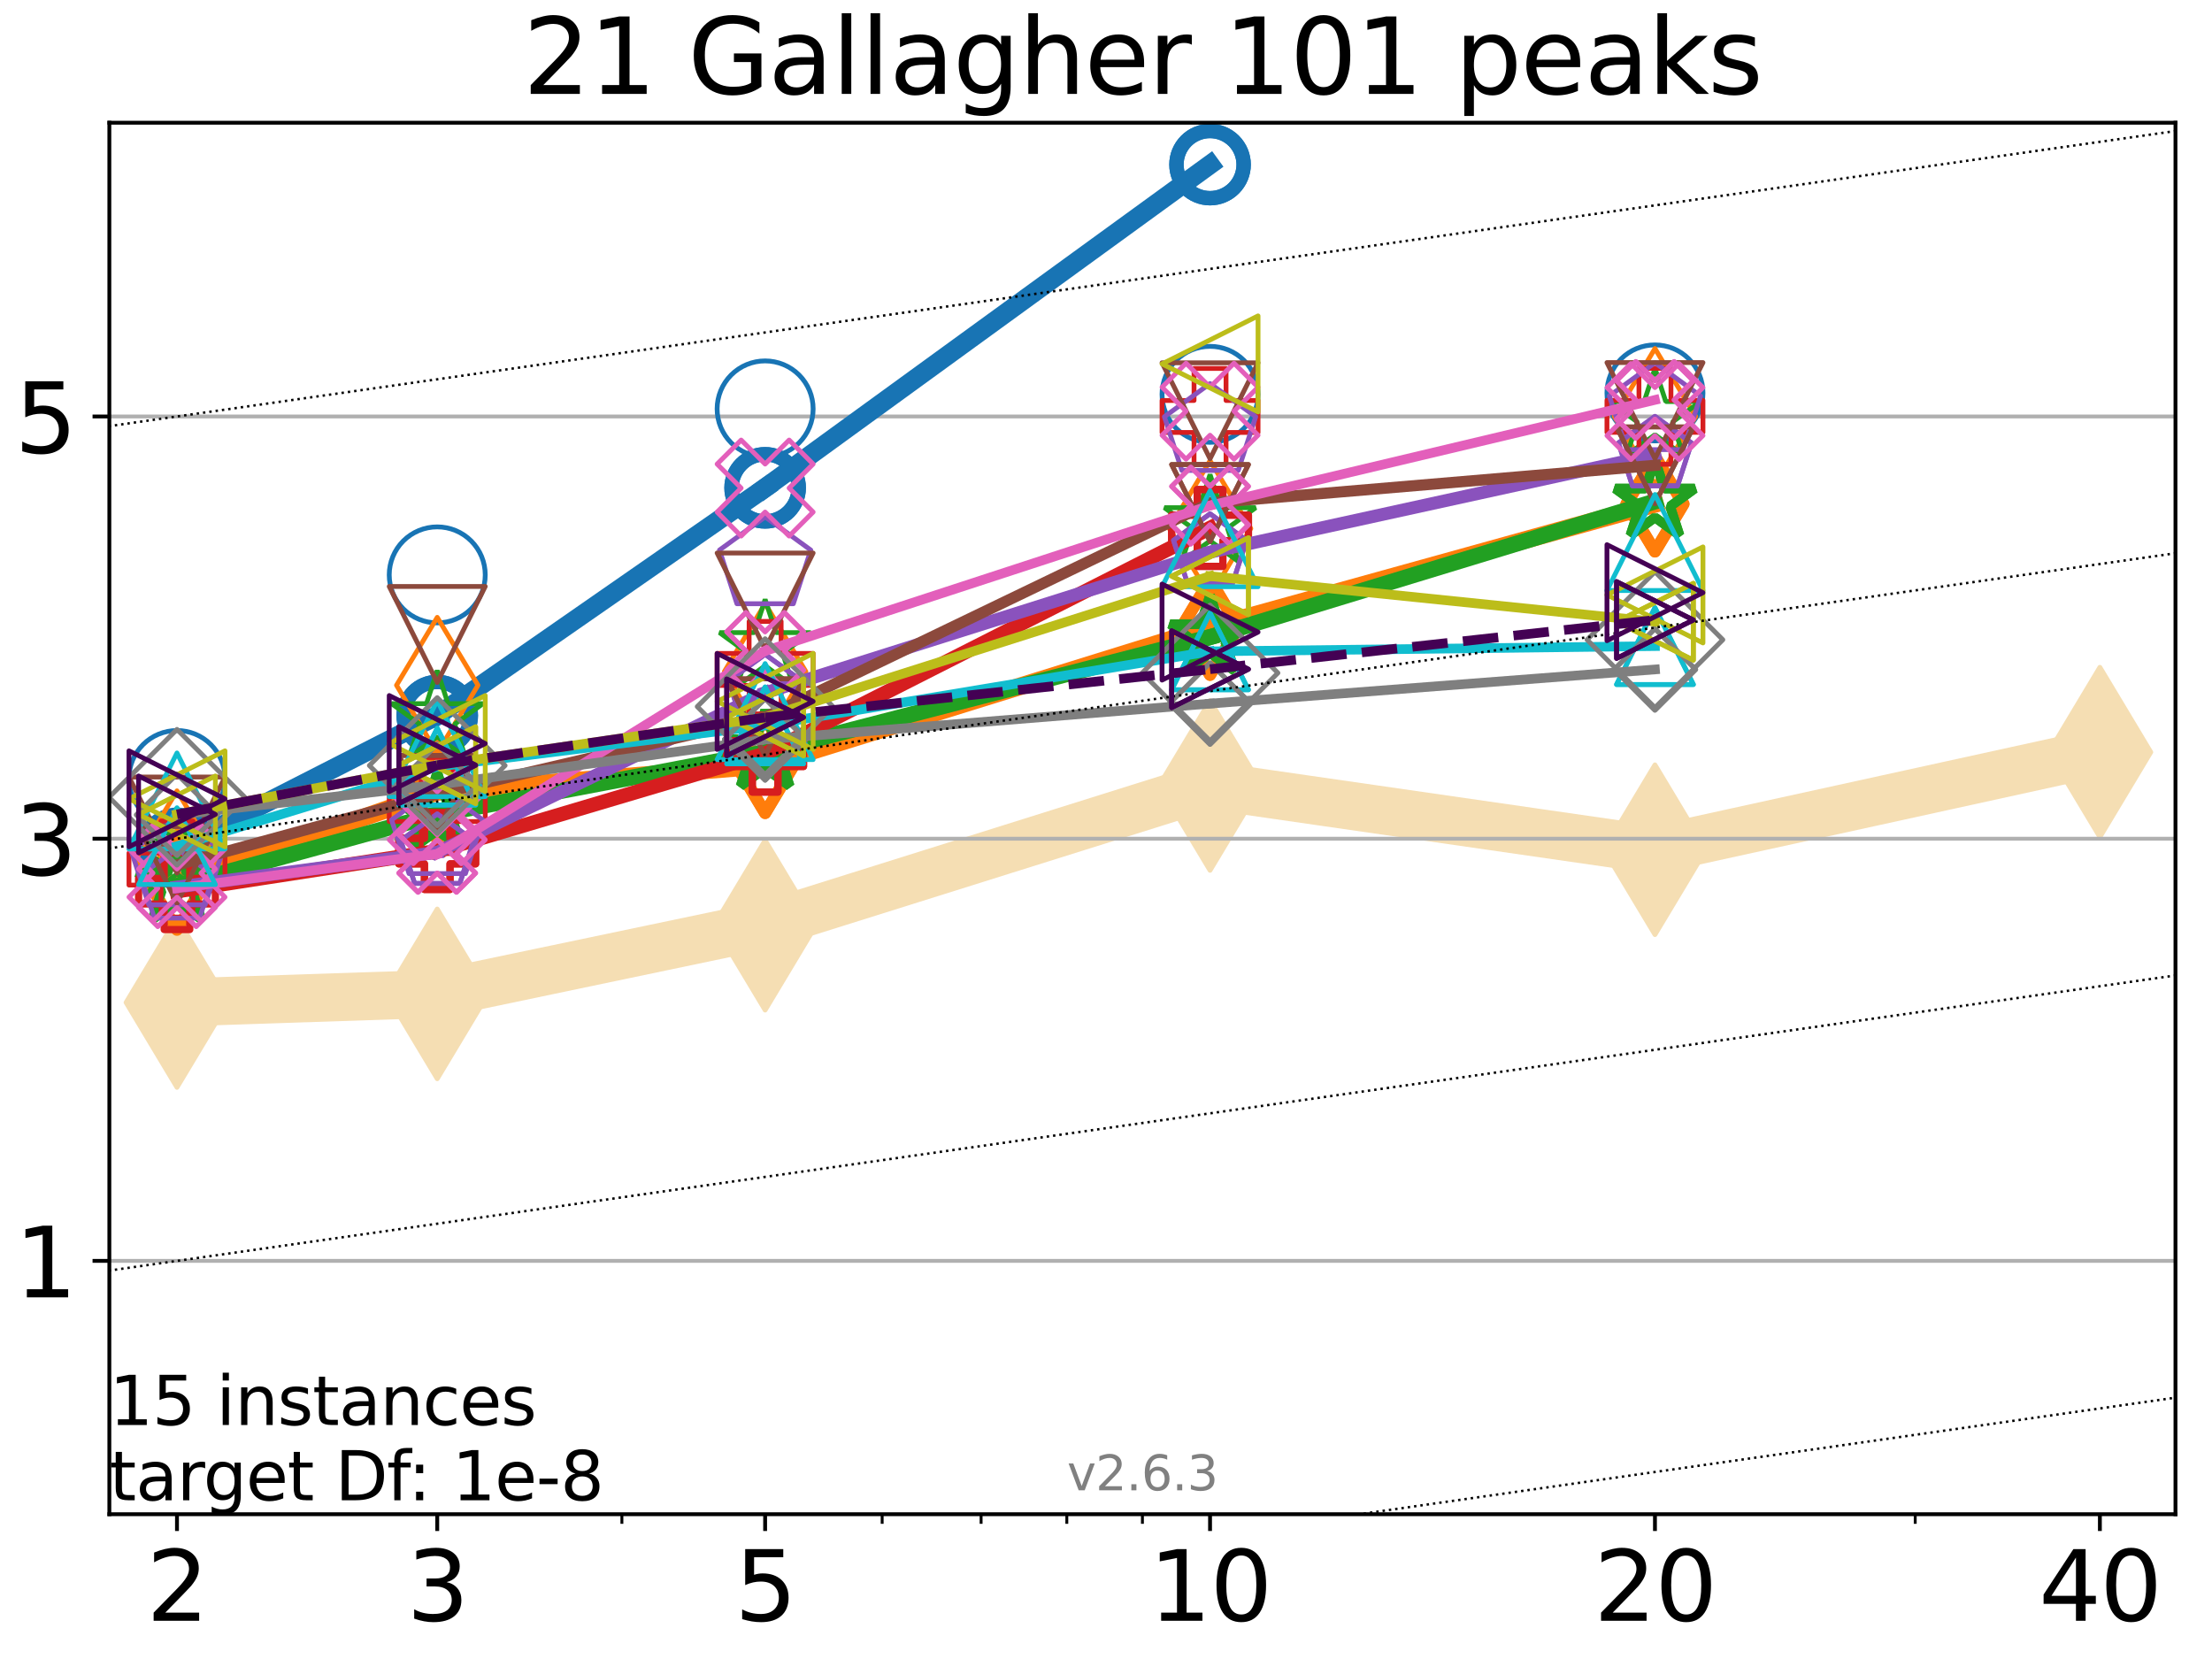 <?xml version="1.0" encoding="utf-8" standalone="no"?>
<!DOCTYPE svg PUBLIC "-//W3C//DTD SVG 1.1//EN"
  "http://www.w3.org/Graphics/SVG/1.1/DTD/svg11.dtd">
<svg xmlns:xlink="http://www.w3.org/1999/xlink" width="460.8pt" height="345.6pt" viewBox="0 0 460.8 345.6" xmlns="http://www.w3.org/2000/svg" version="1.1">
 <defs>
  <style type="text/css">*{stroke-linejoin: round; stroke-linecap: butt}</style>
 </defs>
 <g id="figure_1">
  <g id="patch_1">
   <path d="M 0 345.6 
L 460.8 345.6 
L 460.8 0 
L 0 0 
z
" style="fill: #ffffff"/>
  </g>
  <g id="axes_1">
   <g id="patch_2">
    <path d="M 22.78 315.44 
L 453.192 315.44 
L 453.192 25.56 
L 22.78 25.56 
z
" style="fill: #ffffff"/>
   </g>
   <g id="line2d_1">
    <path d="M 36.868 208.839 
L 91.085 207.044 
L 159.39 192.736 
L 252.074 163.632 
L 344.758 177.013 
L 437.443 156.693 
" clip-path="url(#p7db7caf5e6)" style="fill: none; stroke: #f5deb3; stroke-width: 10; stroke-linecap: square"/>
    <defs>
     <path id="m558b6a1dcd" d="M -0 17.678 
L 10.607 0 
L 0 -17.678 
L -10.607 -0 
z
" style="stroke: #f5deb3; stroke-linejoin: miter"/>
    </defs>
    <g clip-path="url(#p7db7caf5e6)">
     <use xlink:href="#m558b6a1dcd" x="36.868" y="208.839" style="fill: #f5deb3; stroke: #f5deb3; stroke-linejoin: miter"/>
     <use xlink:href="#m558b6a1dcd" x="91.085" y="207.044" style="fill: #f5deb3; stroke: #f5deb3; stroke-linejoin: miter"/>
     <use xlink:href="#m558b6a1dcd" x="159.39" y="192.736" style="fill: #f5deb3; stroke: #f5deb3; stroke-linejoin: miter"/>
     <use xlink:href="#m558b6a1dcd" x="252.074" y="163.632" style="fill: #f5deb3; stroke: #f5deb3; stroke-linejoin: miter"/>
     <use xlink:href="#m558b6a1dcd" x="344.758" y="177.013" style="fill: #f5deb3; stroke: #f5deb3; stroke-linejoin: miter"/>
     <use xlink:href="#m558b6a1dcd" x="437.443" y="156.693" style="fill: #f5deb3; stroke: #f5deb3; stroke-linejoin: miter"/>
    </g>
   </g>
   <g id="matplotlib.axis_1">
    <g id="xtick_1">
     <g id="line2d_2">
      <defs>
       <path id="md74ec124c2" d="M 0 0 
L 0 3.5 
" style="stroke: #000000; stroke-width: 0.8"/>
      </defs>
      <g>
       <use xlink:href="#md74ec124c2" x="36.868" y="315.44" style="stroke: #000000; stroke-width: 0.8"/>
      </g>
     </g>
     <g id="text_1">
      <!-- 2 -->
      <g transform="translate(30.506 337.637)scale(0.2 -0.2)">
       <defs>
        <path id="DejaVuSans-32" d="M 1228 531 
L 3431 531 
L 3431 0 
L 469 0 
L 469 531 
Q 828 903 1448 1529 
Q 2069 2156 2228 2338 
Q 2531 2678 2651 2914 
Q 2772 3150 2772 3378 
Q 2772 3750 2511 3984 
Q 2250 4219 1831 4219 
Q 1534 4219 1204 4116 
Q 875 4013 500 3803 
L 500 4441 
Q 881 4594 1212 4672 
Q 1544 4750 1819 4750 
Q 2544 4750 2975 4387 
Q 3406 4025 3406 3419 
Q 3406 3131 3298 2873 
Q 3191 2616 2906 2266 
Q 2828 2175 2409 1742 
Q 1991 1309 1228 531 
z
" transform="scale(0.016)"/>
       </defs>
       <use xlink:href="#DejaVuSans-32"/>
      </g>
     </g>
    </g>
    <g id="xtick_2">
     <g id="line2d_3">
      <g>
       <use xlink:href="#md74ec124c2" x="91.085" y="315.44" style="stroke: #000000; stroke-width: 0.8"/>
      </g>
     </g>
     <g id="text_2">
      <!-- 3 -->
      <g transform="translate(84.723 337.637)scale(0.2 -0.2)">
       <defs>
        <path id="DejaVuSans-33" d="M 2597 2516 
Q 3050 2419 3304 2112 
Q 3559 1806 3559 1356 
Q 3559 666 3084 287 
Q 2609 -91 1734 -91 
Q 1441 -91 1130 -33 
Q 819 25 488 141 
L 488 750 
Q 750 597 1062 519 
Q 1375 441 1716 441 
Q 2309 441 2620 675 
Q 2931 909 2931 1356 
Q 2931 1769 2642 2001 
Q 2353 2234 1838 2234 
L 1294 2234 
L 1294 2753 
L 1863 2753 
Q 2328 2753 2575 2939 
Q 2822 3125 2822 3475 
Q 2822 3834 2567 4026 
Q 2313 4219 1838 4219 
Q 1578 4219 1281 4162 
Q 984 4106 628 3988 
L 628 4550 
Q 988 4650 1302 4700 
Q 1616 4750 1894 4750 
Q 2613 4750 3031 4423 
Q 3450 4097 3450 3541 
Q 3450 3153 3228 2886 
Q 3006 2619 2597 2516 
z
" transform="scale(0.016)"/>
       </defs>
       <use xlink:href="#DejaVuSans-33"/>
      </g>
     </g>
    </g>
    <g id="xtick_3">
     <g id="line2d_4">
      <g>
       <use xlink:href="#md74ec124c2" x="159.39" y="315.44" style="stroke: #000000; stroke-width: 0.8"/>
      </g>
     </g>
     <g id="text_3">
      <!-- 5 -->
      <g transform="translate(153.028 337.637)scale(0.2 -0.2)">
       <defs>
        <path id="DejaVuSans-35" d="M 691 4666 
L 3169 4666 
L 3169 4134 
L 1269 4134 
L 1269 2991 
Q 1406 3038 1543 3061 
Q 1681 3084 1819 3084 
Q 2600 3084 3056 2656 
Q 3513 2228 3513 1497 
Q 3513 744 3044 326 
Q 2575 -91 1722 -91 
Q 1428 -91 1123 -41 
Q 819 9 494 109 
L 494 744 
Q 775 591 1075 516 
Q 1375 441 1709 441 
Q 2250 441 2565 725 
Q 2881 1009 2881 1497 
Q 2881 1984 2565 2268 
Q 2250 2553 1709 2553 
Q 1456 2553 1204 2497 
Q 953 2441 691 2322 
L 691 4666 
z
" transform="scale(0.016)"/>
       </defs>
       <use xlink:href="#DejaVuSans-35"/>
      </g>
     </g>
    </g>
    <g id="xtick_4">
     <g id="line2d_5">
      <g>
       <use xlink:href="#md74ec124c2" x="252.074" y="315.44" style="stroke: #000000; stroke-width: 0.8"/>
      </g>
     </g>
     <g id="text_4">
      <!-- 10 -->
      <g transform="translate(239.349 337.637)scale(0.2 -0.2)">
       <defs>
        <path id="DejaVuSans-31" d="M 794 531 
L 1825 531 
L 1825 4091 
L 703 3866 
L 703 4441 
L 1819 4666 
L 2450 4666 
L 2450 531 
L 3481 531 
L 3481 0 
L 794 0 
L 794 531 
z
" transform="scale(0.016)"/>
        <path id="DejaVuSans-30" d="M 2034 4250 
Q 1547 4250 1301 3770 
Q 1056 3291 1056 2328 
Q 1056 1369 1301 889 
Q 1547 409 2034 409 
Q 2525 409 2770 889 
Q 3016 1369 3016 2328 
Q 3016 3291 2770 3770 
Q 2525 4250 2034 4250 
z
M 2034 4750 
Q 2819 4750 3233 4129 
Q 3647 3509 3647 2328 
Q 3647 1150 3233 529 
Q 2819 -91 2034 -91 
Q 1250 -91 836 529 
Q 422 1150 422 2328 
Q 422 3509 836 4129 
Q 1250 4750 2034 4750 
z
" transform="scale(0.016)"/>
       </defs>
       <use xlink:href="#DejaVuSans-31"/>
       <use xlink:href="#DejaVuSans-30" x="63.623"/>
      </g>
     </g>
    </g>
    <g id="xtick_5">
     <g id="line2d_6">
      <g>
       <use xlink:href="#md74ec124c2" x="344.758" y="315.44" style="stroke: #000000; stroke-width: 0.8"/>
      </g>
     </g>
     <g id="text_5">
      <!-- 20 -->
      <g transform="translate(332.033 337.637)scale(0.2 -0.2)">
       <use xlink:href="#DejaVuSans-32"/>
       <use xlink:href="#DejaVuSans-30" x="63.623"/>
      </g>
     </g>
    </g>
    <g id="xtick_6">
     <g id="line2d_7">
      <g>
       <use xlink:href="#md74ec124c2" x="437.443" y="315.44" style="stroke: #000000; stroke-width: 0.8"/>
      </g>
     </g>
     <g id="text_6">
      <!-- 40 -->
      <g transform="translate(424.718 337.637)scale(0.2 -0.2)">
       <defs>
        <path id="DejaVuSans-34" d="M 2419 4116 
L 825 1625 
L 2419 1625 
L 2419 4116 
z
M 2253 4666 
L 3047 4666 
L 3047 1625 
L 3713 1625 
L 3713 1100 
L 3047 1100 
L 3047 0 
L 2419 0 
L 2419 1100 
L 313 1100 
L 313 1709 
L 2253 4666 
z
" transform="scale(0.016)"/>
       </defs>
       <use xlink:href="#DejaVuSans-34"/>
       <use xlink:href="#DejaVuSans-30" x="63.623"/>
      </g>
     </g>
    </g>
    <g id="xtick_7">
     <g id="line2d_8">
      <defs>
       <path id="mc1eef84d09" d="M 0 0 
L 0 2 
" style="stroke: #000000; stroke-width: 0.6"/>
      </defs>
      <g>
       <use xlink:href="#mc1eef84d09" x="129.552" y="315.44" style="stroke: #000000; stroke-width: 0.6"/>
      </g>
     </g>
    </g>
    <g id="xtick_8">
     <g id="line2d_9">
      <g>
       <use xlink:href="#mc1eef84d09" x="183.769" y="315.44" style="stroke: #000000; stroke-width: 0.6"/>
      </g>
     </g>
    </g>
    <g id="xtick_9">
     <g id="line2d_10">
      <g>
       <use xlink:href="#mc1eef84d09" x="204.381" y="315.44" style="stroke: #000000; stroke-width: 0.6"/>
      </g>
     </g>
    </g>
    <g id="xtick_10">
     <g id="line2d_11">
      <g>
       <use xlink:href="#mc1eef84d09" x="222.237" y="315.44" style="stroke: #000000; stroke-width: 0.6"/>
      </g>
     </g>
    </g>
    <g id="xtick_11">
     <g id="line2d_12">
      <g>
       <use xlink:href="#mc1eef84d09" x="237.986" y="315.44" style="stroke: #000000; stroke-width: 0.6"/>
      </g>
     </g>
    </g>
    <g id="xtick_12">
     <g id="line2d_13">
      <g>
       <use xlink:href="#mc1eef84d09" x="398.975" y="315.44" style="stroke: #000000; stroke-width: 0.6"/>
      </g>
     </g>
    </g>
   </g>
   <g id="matplotlib.axis_2">
    <g id="ytick_1">
     <g id="line2d_14">
      <path d="M 22.78 262.667 
L 453.192 262.667 
" clip-path="url(#p7db7caf5e6)" style="fill: none; stroke: #b0b0b0; stroke-width: 0.8; stroke-linecap: square"/>
     </g>
     <g id="line2d_15">
      <defs>
       <path id="m6c552ab7d3" d="M 0 0 
L -3.5 0 
" style="stroke: #000000; stroke-width: 0.8"/>
      </defs>
      <g>
       <use xlink:href="#m6c552ab7d3" x="22.78" y="262.667" style="stroke: #000000; stroke-width: 0.8"/>
      </g>
     </g>
     <g id="text_7">
      <!-- 1 -->
      <g transform="translate(3.055 270.266)scale(0.2 -0.2)">
       <use xlink:href="#DejaVuSans-31"/>
      </g>
     </g>
    </g>
    <g id="ytick_2">
     <g id="line2d_16">
      <path d="M 22.78 174.713 
L 453.192 174.713 
" clip-path="url(#p7db7caf5e6)" style="fill: none; stroke: #b0b0b0; stroke-width: 0.8; stroke-linecap: square"/>
     </g>
     <g id="line2d_17">
      <g>
       <use xlink:href="#m6c552ab7d3" x="22.78" y="174.713" style="stroke: #000000; stroke-width: 0.8"/>
      </g>
     </g>
     <g id="text_8">
      <!-- 3 -->
      <g transform="translate(3.055 182.312)scale(0.2 -0.2)">
       <use xlink:href="#DejaVuSans-33"/>
      </g>
     </g>
    </g>
    <g id="ytick_3">
     <g id="line2d_18">
      <path d="M 22.78 86.759 
L 453.192 86.759 
" clip-path="url(#p7db7caf5e6)" style="fill: none; stroke: #b0b0b0; stroke-width: 0.8; stroke-linecap: square"/>
     </g>
     <g id="line2d_19">
      <g>
       <use xlink:href="#m6c552ab7d3" x="22.78" y="86.759" style="stroke: #000000; stroke-width: 0.8"/>
      </g>
     </g>
     <g id="text_9">
      <!-- 5 -->
      <g transform="translate(3.055 94.358)scale(0.2 -0.2)">
       <use xlink:href="#DejaVuSans-35"/>
      </g>
     </g>
    </g>
   </g>
   <g id="line2d_20">
    <path d="M 36.868 176.723 
L 91.085 149.065 
" clip-path="url(#p7db7caf5e6)" style="fill: none; stroke: #1874b4; stroke-width: 4; stroke-linecap: square"/>
    <defs>
     <path id="m5e57e92f0f" d="M 0 7 
C 1.856 7 3.637 6.262 4.95 4.95 
C 6.262 3.637 7 1.856 7 0 
C 7 -1.856 6.262 -3.637 4.95 -4.95 
C 3.637 -6.262 1.856 -7 0 -7 
C -1.856 -7 -3.637 -6.262 -4.95 -4.95 
C -6.262 -3.637 -7 -1.856 -7 0 
C -7 1.856 -6.262 3.637 -4.95 4.95 
C -3.637 6.262 -1.856 7 0 7 
z
" style="stroke: #1874b4; stroke-width: 3"/>
    </defs>
    <g clip-path="url(#p7db7caf5e6)">
     <use xlink:href="#m5e57e92f0f" x="36.868" y="176.723" style="fill-opacity: 0; stroke: #1874b4; stroke-width: 3"/>
     <use xlink:href="#m5e57e92f0f" x="91.085" y="149.065" style="fill-opacity: 0; stroke: #1874b4; stroke-width: 3"/>
    </g>
   </g>
   <g id="line2d_21">
    <path d="M 91.085 149.065 
L 159.39 101.624 
" clip-path="url(#p7db7caf5e6)" style="fill: none; stroke: #1874b4; stroke-width: 4; stroke-linecap: square"/>
    <g clip-path="url(#p7db7caf5e6)">
     <use xlink:href="#m5e57e92f0f" x="91.085" y="149.065" style="fill-opacity: 0; stroke: #1874b4; stroke-width: 3"/>
     <use xlink:href="#m5e57e92f0f" x="159.39" y="101.624" style="fill-opacity: 0; stroke: #1874b4; stroke-width: 3"/>
    </g>
   </g>
   <g id="line2d_22">
    <path d="M 159.39 101.624 
L 252.074 34.288 
" clip-path="url(#p7db7caf5e6)" style="fill: none; stroke: #1874b4; stroke-width: 4; stroke-linecap: square"/>
    <g clip-path="url(#p7db7caf5e6)">
     <use xlink:href="#m5e57e92f0f" x="159.39" y="101.624" style="fill-opacity: 0; stroke: #1874b4; stroke-width: 3"/>
     <use xlink:href="#m5e57e92f0f" x="252.074" y="34.288" style="fill-opacity: 0; stroke: #1874b4; stroke-width: 3"/>
    </g>
   </g>
   <g id="line2d_23">
    <path d="M 252.074 34.288 
" clip-path="url(#p7db7caf5e6)" style="fill: none; stroke: #1874b4; stroke-width: 4; stroke-linecap: square"/>
    <g clip-path="url(#p7db7caf5e6)">
     <use xlink:href="#m5e57e92f0f" x="252.074" y="34.288" style="fill-opacity: 0; stroke: #1874b4; stroke-width: 3"/>
    </g>
   </g>
   <g id="line2d_24"/>
   <g id="line2d_25">
    <defs>
     <path id="m01b93fad85" d="M 0 10 
C 2.652 10 5.196 8.946 7.071 7.071 
C 8.946 5.196 10 2.652 10 0 
C 10 -2.652 8.946 -5.196 7.071 -7.071 
C 5.196 -8.946 2.652 -10 0 -10 
C -2.652 -10 -5.196 -8.946 -7.071 -7.071 
C -8.946 -5.196 -10 -2.652 -10 0 
C -10 2.652 -8.946 5.196 -7.071 7.071 
C -5.196 8.946 -2.652 10 0 10 
z
" style="stroke: #1874b4"/>
    </defs>
    <g clip-path="url(#p7db7caf5e6)">
     <use xlink:href="#m01b93fad85" x="36.868" y="162.18" style="fill-opacity: 0; stroke: #1874b4"/>
     <use xlink:href="#m01b93fad85" x="91.085" y="119.759" style="fill-opacity: 0; stroke: #1874b4"/>
     <use xlink:href="#m01b93fad85" x="159.39" y="85.183" style="fill-opacity: 0; stroke: #1874b4"/>
     <use xlink:href="#m01b93fad85" x="252.074" y="82.149" style="fill-opacity: 0; stroke: #1874b4"/>
     <use xlink:href="#m01b93fad85" x="344.758" y="81.851" style="fill-opacity: 0; stroke: #1874b4"/>
    </g>
   </g>
   <g id="line2d_26">
    <path d="M 36.868 183.795 
L 91.085 164.945 
" clip-path="url(#p7db7caf5e6)" style="fill: none; stroke: #ff7d0b; stroke-width: 3.667; stroke-linecap: square"/>
    <defs>
     <path id="m30f11c89ff" d="M -0 9.899 
L 5.94 0 
L 0 -9.899 
L -5.94 -0 
z
" style="stroke: #ff7d0b; stroke-width: 2.5; stroke-linejoin: miter"/>
    </defs>
    <g clip-path="url(#p7db7caf5e6)">
     <use xlink:href="#m30f11c89ff" x="36.868" y="183.795" style="fill-opacity: 0; stroke: #ff7d0b; stroke-width: 2.5; stroke-linejoin: miter"/>
     <use xlink:href="#m30f11c89ff" x="91.085" y="164.945" style="fill-opacity: 0; stroke: #ff7d0b; stroke-width: 2.5; stroke-linejoin: miter"/>
    </g>
   </g>
   <g id="line2d_27">
    <path d="M 91.085 164.945 
L 159.39 159.468 
" clip-path="url(#p7db7caf5e6)" style="fill: none; stroke: #ff7d0b; stroke-width: 3.667; stroke-linecap: square"/>
    <g clip-path="url(#p7db7caf5e6)">
     <use xlink:href="#m30f11c89ff" x="91.085" y="164.945" style="fill-opacity: 0; stroke: #ff7d0b; stroke-width: 2.5; stroke-linejoin: miter"/>
     <use xlink:href="#m30f11c89ff" x="159.39" y="159.468" style="fill-opacity: 0; stroke: #ff7d0b; stroke-width: 2.5; stroke-linejoin: miter"/>
    </g>
   </g>
   <g id="line2d_28">
    <path d="M 159.39 159.468 
L 252.074 130.684 
" clip-path="url(#p7db7caf5e6)" style="fill: none; stroke: #ff7d0b; stroke-width: 3.667; stroke-linecap: square"/>
    <g clip-path="url(#p7db7caf5e6)">
     <use xlink:href="#m30f11c89ff" x="159.39" y="159.468" style="fill-opacity: 0; stroke: #ff7d0b; stroke-width: 2.5; stroke-linejoin: miter"/>
     <use xlink:href="#m30f11c89ff" x="252.074" y="130.684" style="fill-opacity: 0; stroke: #ff7d0b; stroke-width: 2.5; stroke-linejoin: miter"/>
    </g>
   </g>
   <g id="line2d_29">
    <path d="M 252.074 130.684 
L 344.758 104.988 
" clip-path="url(#p7db7caf5e6)" style="fill: none; stroke: #ff7d0b; stroke-width: 3.667; stroke-linecap: square"/>
    <g clip-path="url(#p7db7caf5e6)">
     <use xlink:href="#m30f11c89ff" x="252.074" y="130.684" style="fill-opacity: 0; stroke: #ff7d0b; stroke-width: 2.5; stroke-linejoin: miter"/>
     <use xlink:href="#m30f11c89ff" x="344.758" y="104.988" style="fill-opacity: 0; stroke: #ff7d0b; stroke-width: 2.5; stroke-linejoin: miter"/>
    </g>
   </g>
   <g id="line2d_30">
    <path d="M 344.758 104.988 
" clip-path="url(#p7db7caf5e6)" style="fill: none; stroke: #ff7d0b; stroke-width: 3.667; stroke-linecap: square"/>
    <g clip-path="url(#p7db7caf5e6)">
     <use xlink:href="#m30f11c89ff" x="344.758" y="104.988" style="fill-opacity: 0; stroke: #ff7d0b; stroke-width: 2.5; stroke-linejoin: miter"/>
    </g>
   </g>
   <g id="line2d_31"/>
   <g id="line2d_32">
    <defs>
     <path id="m6281f97a49" d="M -0 14.142 
L 8.485 0 
L -0 -14.142 
L -8.485 -0 
z
" style="stroke: #ff7d0b; stroke-linejoin: miter"/>
    </defs>
    <g clip-path="url(#p7db7caf5e6)">
     <use xlink:href="#m6281f97a49" x="36.868" y="178.892" style="fill-opacity: 0; stroke: #ff7d0b; stroke-linejoin: miter"/>
     <use xlink:href="#m6281f97a49" x="91.085" y="142.749" style="fill-opacity: 0; stroke: #ff7d0b; stroke-linejoin: miter"/>
     <use xlink:href="#m6281f97a49" x="159.39" y="139.893" style="fill-opacity: 0; stroke: #ff7d0b; stroke-linejoin: miter"/>
     <use xlink:href="#m6281f97a49" x="252.074" y="110.107" style="fill-opacity: 0; stroke: #ff7d0b; stroke-linejoin: miter"/>
     <use xlink:href="#m6281f97a49" x="344.758" y="86.751" style="fill-opacity: 0; stroke: #ff7d0b; stroke-linejoin: miter"/>
    </g>
   </g>
   <g id="line2d_33">
    <path d="M 36.868 184.517 
L 91.085 169.654 
" clip-path="url(#p7db7caf5e6)" style="fill: none; stroke: #22a022; stroke-width: 3.333; stroke-linecap: square"/>
    <defs>
     <path id="m77b870e8ba" d="M 0 -8.7 
L -1.953 -2.688 
L -8.274 -2.688 
L -3.16 1.027 
L -5.114 7.038 
L -0 3.323 
L 5.114 7.038 
L 3.16 1.027 
L 8.274 -2.688 
L 1.953 -2.688 
z
" style="stroke: #22a022; stroke-width: 2; stroke-linejoin: bevel"/>
    </defs>
    <g clip-path="url(#p7db7caf5e6)">
     <use xlink:href="#m77b870e8ba" x="36.868" y="184.517" style="fill-opacity: 0; stroke: #22a022; stroke-width: 2; stroke-linejoin: bevel"/>
     <use xlink:href="#m77b870e8ba" x="91.085" y="169.654" style="fill-opacity: 0; stroke: #22a022; stroke-width: 2; stroke-linejoin: bevel"/>
    </g>
   </g>
   <g id="line2d_34">
    <path d="M 91.085 169.654 
L 159.39 156.702 
" clip-path="url(#p7db7caf5e6)" style="fill: none; stroke: #22a022; stroke-width: 3.333; stroke-linecap: square"/>
    <g clip-path="url(#p7db7caf5e6)">
     <use xlink:href="#m77b870e8ba" x="91.085" y="169.654" style="fill-opacity: 0; stroke: #22a022; stroke-width: 2; stroke-linejoin: bevel"/>
     <use xlink:href="#m77b870e8ba" x="159.39" y="156.702" style="fill-opacity: 0; stroke: #22a022; stroke-width: 2; stroke-linejoin: bevel"/>
    </g>
   </g>
   <g id="line2d_35">
    <path d="M 159.39 156.702 
L 252.074 132.717 
" clip-path="url(#p7db7caf5e6)" style="fill: none; stroke: #22a022; stroke-width: 3.333; stroke-linecap: square"/>
    <g clip-path="url(#p7db7caf5e6)">
     <use xlink:href="#m77b870e8ba" x="159.39" y="156.702" style="fill-opacity: 0; stroke: #22a022; stroke-width: 2; stroke-linejoin: bevel"/>
     <use xlink:href="#m77b870e8ba" x="252.074" y="132.717" style="fill-opacity: 0; stroke: #22a022; stroke-width: 2; stroke-linejoin: bevel"/>
    </g>
   </g>
   <g id="line2d_36">
    <path d="M 252.074 132.717 
L 344.758 104.465 
" clip-path="url(#p7db7caf5e6)" style="fill: none; stroke: #22a022; stroke-width: 3.333; stroke-linecap: square"/>
    <g clip-path="url(#p7db7caf5e6)">
     <use xlink:href="#m77b870e8ba" x="252.074" y="132.717" style="fill-opacity: 0; stroke: #22a022; stroke-width: 2; stroke-linejoin: bevel"/>
     <use xlink:href="#m77b870e8ba" x="344.758" y="104.465" style="fill-opacity: 0; stroke: #22a022; stroke-width: 2; stroke-linejoin: bevel"/>
    </g>
   </g>
   <g id="line2d_37">
    <path d="M 344.758 104.465 
" clip-path="url(#p7db7caf5e6)" style="fill: none; stroke: #22a022; stroke-width: 3.333; stroke-linecap: square"/>
    <g clip-path="url(#p7db7caf5e6)">
     <use xlink:href="#m77b870e8ba" x="344.758" y="104.465" style="fill-opacity: 0; stroke: #22a022; stroke-width: 2; stroke-linejoin: bevel"/>
    </g>
   </g>
   <g id="line2d_38"/>
   <g id="line2d_39">
    <defs>
     <path id="m576b06b0c3" d="M 0 -10 
L -2.245 -3.09 
L -9.511 -3.09 
L -3.633 1.18 
L -5.878 8.09 
L -0 3.82 
L 5.878 8.09 
L 3.633 1.18 
L 9.511 -3.09 
L 2.245 -3.09 
z
" style="stroke: #22a022; stroke-linejoin: bevel"/>
    </defs>
    <g clip-path="url(#p7db7caf5e6)">
     <use xlink:href="#m576b06b0c3" x="36.868" y="178.26" style="fill-opacity: 0; stroke: #22a022; stroke-linejoin: bevel"/>
     <use xlink:href="#m576b06b0c3" x="91.085" y="149.674" style="fill-opacity: 0; stroke: #22a022; stroke-linejoin: bevel"/>
     <use xlink:href="#m576b06b0c3" x="159.39" y="134.87" style="fill-opacity: 0; stroke: #22a022; stroke-linejoin: bevel"/>
     <use xlink:href="#m576b06b0c3" x="252.074" y="108.852" style="fill-opacity: 0; stroke: #22a022; stroke-linejoin: bevel"/>
     <use xlink:href="#m576b06b0c3" x="344.758" y="86.74" style="fill-opacity: 0; stroke: #22a022; stroke-linejoin: bevel"/>
    </g>
   </g>
   <g id="line2d_40">
    <path d="M 36.868 185.645 
L 91.085 177.291 
" clip-path="url(#p7db7caf5e6)" style="fill: none; stroke: #d61e1f; stroke-width: 3; stroke-linecap: square"/>
    <defs>
     <path id="med13803ef8" d="M -2.667 8 
L 2.667 8 
L 2.667 2.667 
L 8 2.667 
L 8 -2.667 
L 2.667 -2.667 
L 2.667 -8 
L -2.667 -8 
L -2.667 -2.667 
L -8 -2.667 
L -8 2.667 
L -2.667 2.667 
z
" style="stroke: #d61e1f; stroke-width: 1.5; stroke-linejoin: miter"/>
    </defs>
    <g clip-path="url(#p7db7caf5e6)">
     <use xlink:href="#med13803ef8" x="36.868" y="185.645" style="fill-opacity: 0; stroke: #d61e1f; stroke-width: 1.5; stroke-linejoin: miter"/>
     <use xlink:href="#med13803ef8" x="91.085" y="177.291" style="fill-opacity: 0; stroke: #d61e1f; stroke-width: 1.5; stroke-linejoin: miter"/>
    </g>
   </g>
   <g id="line2d_41">
    <path d="M 91.085 177.291 
L 159.39 157.006 
" clip-path="url(#p7db7caf5e6)" style="fill: none; stroke: #d61e1f; stroke-width: 3; stroke-linecap: square"/>
    <g clip-path="url(#p7db7caf5e6)">
     <use xlink:href="#med13803ef8" x="91.085" y="177.291" style="fill-opacity: 0; stroke: #d61e1f; stroke-width: 1.5; stroke-linejoin: miter"/>
     <use xlink:href="#med13803ef8" x="159.39" y="157.006" style="fill-opacity: 0; stroke: #d61e1f; stroke-width: 1.5; stroke-linejoin: miter"/>
    </g>
   </g>
   <g id="line2d_42">
    <path d="M 159.39 157.006 
L 252.074 109.983 
" clip-path="url(#p7db7caf5e6)" style="fill: none; stroke: #d61e1f; stroke-width: 3; stroke-linecap: square"/>
    <g clip-path="url(#p7db7caf5e6)">
     <use xlink:href="#med13803ef8" x="159.39" y="157.006" style="fill-opacity: 0; stroke: #d61e1f; stroke-width: 1.5; stroke-linejoin: miter"/>
     <use xlink:href="#med13803ef8" x="252.074" y="109.983" style="fill-opacity: 0; stroke: #d61e1f; stroke-width: 1.5; stroke-linejoin: miter"/>
    </g>
   </g>
   <g id="line2d_43">
    <path d="M 252.074 109.983 
" clip-path="url(#p7db7caf5e6)" style="fill: none; stroke: #d61e1f; stroke-width: 3; stroke-linecap: square"/>
    <g clip-path="url(#p7db7caf5e6)">
     <use xlink:href="#med13803ef8" x="252.074" y="109.983" style="fill-opacity: 0; stroke: #d61e1f; stroke-width: 1.5; stroke-linejoin: miter"/>
    </g>
   </g>
   <g id="line2d_44"/>
   <g id="line2d_45">
    <defs>
     <path id="m09c68400fd" d="M -3.333 10 
L 3.333 10 
L 3.333 3.333 
L 10 3.333 
L 10 -3.333 
L 3.333 -3.333 
L 3.333 -10 
L -3.333 -10 
L -3.333 -3.333 
L -10 -3.333 
L -10 3.333 
L -3.333 3.333 
z
" style="stroke: #d61e1f; stroke-linejoin: miter"/>
    </defs>
    <g clip-path="url(#p7db7caf5e6)">
     <use xlink:href="#m09c68400fd" x="36.868" y="181.041" style="fill-opacity: 0; stroke: #d61e1f; stroke-linejoin: miter"/>
     <use xlink:href="#m09c68400fd" x="91.085" y="167.807" style="fill-opacity: 0; stroke: #d61e1f; stroke-linejoin: miter"/>
     <use xlink:href="#m09c68400fd" x="159.39" y="139.454" style="fill-opacity: 0; stroke: #d61e1f; stroke-linejoin: miter"/>
     <use xlink:href="#m09c68400fd" x="252.074" y="86.759" style="fill-opacity: 0; stroke: #d61e1f; stroke-linejoin: miter"/>
     <use xlink:href="#m09c68400fd" x="344.758" y="86.725" style="fill-opacity: 0; stroke: #d61e1f; stroke-linejoin: miter"/>
    </g>
   </g>
   <g id="line2d_46">
    <path d="M 36.868 184.785 
L 91.085 177.558 
" clip-path="url(#p7db7caf5e6)" style="fill: none; stroke: #8a52bd; stroke-width: 2.667; stroke-linecap: square"/>
    <defs>
     <path id="mfd7a46d3a8" d="M 0 -8 
L -7.608 -2.472 
L -4.702 6.472 
L 4.702 6.472 
L 7.608 -2.472 
z
" style="stroke: #8a52bd; stroke-linejoin: miter"/>
    </defs>
    <g clip-path="url(#p7db7caf5e6)">
     <use xlink:href="#mfd7a46d3a8" x="36.868" y="184.785" style="fill-opacity: 0; stroke: #8a52bd; stroke-linejoin: miter"/>
     <use xlink:href="#mfd7a46d3a8" x="91.085" y="177.558" style="fill-opacity: 0; stroke: #8a52bd; stroke-linejoin: miter"/>
    </g>
   </g>
   <g id="line2d_47">
    <path d="M 91.085 177.558 
L 159.39 144.317 
" clip-path="url(#p7db7caf5e6)" style="fill: none; stroke: #8a52bd; stroke-width: 2.667; stroke-linecap: square"/>
    <g clip-path="url(#p7db7caf5e6)">
     <use xlink:href="#mfd7a46d3a8" x="91.085" y="177.558" style="fill-opacity: 0; stroke: #8a52bd; stroke-linejoin: miter"/>
     <use xlink:href="#mfd7a46d3a8" x="159.39" y="144.317" style="fill-opacity: 0; stroke: #8a52bd; stroke-linejoin: miter"/>
    </g>
   </g>
   <g id="line2d_48">
    <path d="M 159.39 144.317 
L 252.074 115.031 
" clip-path="url(#p7db7caf5e6)" style="fill: none; stroke: #8a52bd; stroke-width: 2.667; stroke-linecap: square"/>
    <g clip-path="url(#p7db7caf5e6)">
     <use xlink:href="#mfd7a46d3a8" x="159.39" y="144.317" style="fill-opacity: 0; stroke: #8a52bd; stroke-linejoin: miter"/>
     <use xlink:href="#mfd7a46d3a8" x="252.074" y="115.031" style="fill-opacity: 0; stroke: #8a52bd; stroke-linejoin: miter"/>
    </g>
   </g>
   <g id="line2d_49">
    <path d="M 252.074 115.031 
L 344.758 94.737 
" clip-path="url(#p7db7caf5e6)" style="fill: none; stroke: #8a52bd; stroke-width: 2.667; stroke-linecap: square"/>
    <g clip-path="url(#p7db7caf5e6)">
     <use xlink:href="#mfd7a46d3a8" x="252.074" y="115.031" style="fill-opacity: 0; stroke: #8a52bd; stroke-linejoin: miter"/>
     <use xlink:href="#mfd7a46d3a8" x="344.758" y="94.737" style="fill-opacity: 0; stroke: #8a52bd; stroke-linejoin: miter"/>
    </g>
   </g>
   <g id="line2d_50">
    <path d="M 344.758 94.737 
" clip-path="url(#p7db7caf5e6)" style="fill: none; stroke: #8a52bd; stroke-width: 2.667; stroke-linecap: square"/>
    <g clip-path="url(#p7db7caf5e6)">
     <use xlink:href="#mfd7a46d3a8" x="344.758" y="94.737" style="fill-opacity: 0; stroke: #8a52bd; stroke-linejoin: miter"/>
    </g>
   </g>
   <g id="line2d_51"/>
   <g id="line2d_52">
    <defs>
     <path id="mb470207c21" d="M 0 -10 
L -9.511 -3.09 
L -5.878 8.09 
L 5.878 8.09 
L 9.511 -3.09 
z
" style="stroke: #8a52bd; stroke-linejoin: miter"/>
    </defs>
    <g clip-path="url(#p7db7caf5e6)">
     <use xlink:href="#mb470207c21" x="36.868" y="180.387" style="fill-opacity: 0; stroke: #8a52bd; stroke-linejoin: miter"/>
     <use xlink:href="#mb470207c21" x="91.085" y="173.891" style="fill-opacity: 0; stroke: #8a52bd; stroke-linejoin: miter"/>
     <use xlink:href="#mb470207c21" x="159.39" y="117.679" style="fill-opacity: 0; stroke: #8a52bd; stroke-linejoin: miter"/>
     <use xlink:href="#mb470207c21" x="252.074" y="89.906" style="fill-opacity: 0; stroke: #8a52bd; stroke-linejoin: miter"/>
     <use xlink:href="#mb470207c21" x="344.758" y="85.574" style="fill-opacity: 0; stroke: #8a52bd; stroke-linejoin: miter"/>
    </g>
   </g>
   <g id="line2d_53">
    <path d="M 36.868 180.187 
L 91.085 165.362 
" clip-path="url(#p7db7caf5e6)" style="fill: none; stroke: #8c493c; stroke-width: 2.333; stroke-linecap: square"/>
    <defs>
     <path id="m0b21d1ef45" d="M -0 8 
L 8 -8 
L -8 -8 
z
" style="stroke: #8c493c; stroke-linejoin: miter"/>
    </defs>
    <g clip-path="url(#p7db7caf5e6)">
     <use xlink:href="#m0b21d1ef45" x="36.868" y="180.187" style="fill-opacity: 0; stroke: #8c493c; stroke-linejoin: miter"/>
     <use xlink:href="#m0b21d1ef45" x="91.085" y="165.362" style="fill-opacity: 0; stroke: #8c493c; stroke-linejoin: miter"/>
    </g>
   </g>
   <g id="line2d_54">
    <path d="M 91.085 165.362 
L 159.39 149.412 
" clip-path="url(#p7db7caf5e6)" style="fill: none; stroke: #8c493c; stroke-width: 2.333; stroke-linecap: square"/>
    <g clip-path="url(#p7db7caf5e6)">
     <use xlink:href="#m0b21d1ef45" x="91.085" y="165.362" style="fill-opacity: 0; stroke: #8c493c; stroke-linejoin: miter"/>
     <use xlink:href="#m0b21d1ef45" x="159.39" y="149.412" style="fill-opacity: 0; stroke: #8c493c; stroke-linejoin: miter"/>
    </g>
   </g>
   <g id="line2d_55">
    <path d="M 159.39 149.412 
L 252.074 104.774 
" clip-path="url(#p7db7caf5e6)" style="fill: none; stroke: #8c493c; stroke-width: 2.333; stroke-linecap: square"/>
    <g clip-path="url(#p7db7caf5e6)">
     <use xlink:href="#m0b21d1ef45" x="159.39" y="149.412" style="fill-opacity: 0; stroke: #8c493c; stroke-linejoin: miter"/>
     <use xlink:href="#m0b21d1ef45" x="252.074" y="104.774" style="fill-opacity: 0; stroke: #8c493c; stroke-linejoin: miter"/>
    </g>
   </g>
   <g id="line2d_56">
    <path d="M 252.074 104.774 
L 344.758 96.938 
" clip-path="url(#p7db7caf5e6)" style="fill: none; stroke: #8c493c; stroke-width: 2.333; stroke-linecap: square"/>
    <g clip-path="url(#p7db7caf5e6)">
     <use xlink:href="#m0b21d1ef45" x="252.074" y="104.774" style="fill-opacity: 0; stroke: #8c493c; stroke-linejoin: miter"/>
     <use xlink:href="#m0b21d1ef45" x="344.758" y="96.938" style="fill-opacity: 0; stroke: #8c493c; stroke-linejoin: miter"/>
    </g>
   </g>
   <g id="line2d_57">
    <path d="M 344.758 96.938 
" clip-path="url(#p7db7caf5e6)" style="fill: none; stroke: #8c493c; stroke-width: 2.333; stroke-linecap: square"/>
    <g clip-path="url(#p7db7caf5e6)">
     <use xlink:href="#m0b21d1ef45" x="344.758" y="96.938" style="fill-opacity: 0; stroke: #8c493c; stroke-linejoin: miter"/>
    </g>
   </g>
   <g id="line2d_58"/>
   <g id="line2d_59">
    <defs>
     <path id="m2e5013f46a" d="M -0 10 
L 10 -10 
L -10 -10 
z
" style="stroke: #8c493c; stroke-linejoin: miter"/>
    </defs>
    <g clip-path="url(#p7db7caf5e6)">
     <use xlink:href="#m2e5013f46a" x="36.868" y="171.87" style="fill-opacity: 0; stroke: #8c493c; stroke-linejoin: miter"/>
     <use xlink:href="#m2e5013f46a" x="91.085" y="132.17" style="fill-opacity: 0; stroke: #8c493c; stroke-linejoin: miter"/>
     <use xlink:href="#m2e5013f46a" x="159.39" y="125.203" style="fill-opacity: 0; stroke: #8c493c; stroke-linejoin: miter"/>
     <use xlink:href="#m2e5013f46a" x="252.074" y="85.574" style="fill-opacity: 0; stroke: #8c493c; stroke-linejoin: miter"/>
     <use xlink:href="#m2e5013f46a" x="344.758" y="85.531" style="fill-opacity: 0; stroke: #8c493c; stroke-linejoin: miter"/>
    </g>
   </g>
   <g id="line2d_60">
    <path d="M 36.868 185.035 
L 91.085 177.878 
" clip-path="url(#p7db7caf5e6)" style="fill: none; stroke: #e35fbb; stroke-width: 2; stroke-linecap: square"/>
    <defs>
     <path id="mca124dd5ad" d="M -4 8 
L 0 4 
L 4 8 
L 8 4 
L 4 0 
L 8 -4 
L 4 -8 
L 0 -4 
L -4 -8 
L -8 -4 
L -4 0 
L -8 4 
z
" style="stroke: #e35fbb; stroke-linejoin: miter"/>
    </defs>
    <g clip-path="url(#p7db7caf5e6)">
     <use xlink:href="#mca124dd5ad" x="36.868" y="185.035" style="fill-opacity: 0; stroke: #e35fbb; stroke-linejoin: miter"/>
     <use xlink:href="#mca124dd5ad" x="91.085" y="177.878" style="fill-opacity: 0; stroke: #e35fbb; stroke-linejoin: miter"/>
    </g>
   </g>
   <g id="line2d_61">
    <path d="M 91.085 177.878 
L 159.39 135.605 
" clip-path="url(#p7db7caf5e6)" style="fill: none; stroke: #e35fbb; stroke-width: 2; stroke-linecap: square"/>
    <g clip-path="url(#p7db7caf5e6)">
     <use xlink:href="#mca124dd5ad" x="91.085" y="177.878" style="fill-opacity: 0; stroke: #e35fbb; stroke-linejoin: miter"/>
     <use xlink:href="#mca124dd5ad" x="159.39" y="135.605" style="fill-opacity: 0; stroke: #e35fbb; stroke-linejoin: miter"/>
    </g>
   </g>
   <g id="line2d_62">
    <path d="M 159.39 135.605 
L 252.074 105.324 
" clip-path="url(#p7db7caf5e6)" style="fill: none; stroke: #e35fbb; stroke-width: 2; stroke-linecap: square"/>
    <g clip-path="url(#p7db7caf5e6)">
     <use xlink:href="#mca124dd5ad" x="159.39" y="135.605" style="fill-opacity: 0; stroke: #e35fbb; stroke-linejoin: miter"/>
     <use xlink:href="#mca124dd5ad" x="252.074" y="105.324" style="fill-opacity: 0; stroke: #e35fbb; stroke-linejoin: miter"/>
    </g>
   </g>
   <g id="line2d_63">
    <path d="M 252.074 105.324 
L 344.758 83.311 
" clip-path="url(#p7db7caf5e6)" style="fill: none; stroke: #e35fbb; stroke-width: 2; stroke-linecap: square"/>
    <g clip-path="url(#p7db7caf5e6)">
     <use xlink:href="#mca124dd5ad" x="252.074" y="105.324" style="fill-opacity: 0; stroke: #e35fbb; stroke-linejoin: miter"/>
     <use xlink:href="#mca124dd5ad" x="344.758" y="83.311" style="fill-opacity: 0; stroke: #e35fbb; stroke-linejoin: miter"/>
    </g>
   </g>
   <g id="line2d_64">
    <path d="M 344.758 83.311 
" clip-path="url(#p7db7caf5e6)" style="fill: none; stroke: #e35fbb; stroke-width: 2; stroke-linecap: square"/>
    <g clip-path="url(#p7db7caf5e6)">
     <use xlink:href="#mca124dd5ad" x="344.758" y="83.311" style="fill-opacity: 0; stroke: #e35fbb; stroke-linejoin: miter"/>
    </g>
   </g>
   <g id="line2d_65"/>
   <g id="line2d_66">
    <defs>
     <path id="mbaef024131" d="M -5 10 
L 0 5 
L 5 10 
L 10 5 
L 5 0 
L 10 -5 
L 5 -10 
L 0 -5 
L -5 -10 
L -10 -5 
L -5 0 
L -10 5 
z
" style="stroke: #e35fbb; stroke-linejoin: miter"/>
    </defs>
    <g clip-path="url(#p7db7caf5e6)">
     <use xlink:href="#mbaef024131" x="36.868" y="181.883" style="fill-opacity: 0; stroke: #e35fbb; stroke-linejoin: miter"/>
     <use xlink:href="#mbaef024131" x="91.085" y="169.934" style="fill-opacity: 0; stroke: #e35fbb; stroke-linejoin: miter"/>
     <use xlink:href="#mbaef024131" x="159.39" y="101.671" style="fill-opacity: 0; stroke: #e35fbb; stroke-linejoin: miter"/>
     <use xlink:href="#mbaef024131" x="252.074" y="85.661" style="fill-opacity: 0; stroke: #e35fbb; stroke-linejoin: miter"/>
     <use xlink:href="#mbaef024131" x="344.758" y="85.737" style="fill-opacity: 0; stroke: #e35fbb; stroke-linejoin: miter"/>
    </g>
   </g>
   <g id="line2d_67">
    <path d="M 36.868 176.268 
L 91.085 159.695 
" clip-path="url(#p7db7caf5e6)" style="fill: none; stroke: #11bdcf; stroke-width: 2; stroke-linecap: square"/>
    <defs>
     <path id="mf96f6c367a" d="M 0 -8 
L -8 8 
L 8 8 
z
" style="stroke: #11bdcf; stroke-linejoin: miter"/>
    </defs>
    <g clip-path="url(#p7db7caf5e6)">
     <use xlink:href="#mf96f6c367a" x="36.868" y="176.268" style="fill-opacity: 0; stroke: #11bdcf; stroke-linejoin: miter"/>
     <use xlink:href="#mf96f6c367a" x="91.085" y="159.695" style="fill-opacity: 0; stroke: #11bdcf; stroke-linejoin: miter"/>
    </g>
   </g>
   <g id="line2d_68">
    <path d="M 91.085 159.695 
L 159.39 151.109 
" clip-path="url(#p7db7caf5e6)" style="fill: none; stroke: #11bdcf; stroke-width: 2; stroke-linecap: square"/>
    <g clip-path="url(#p7db7caf5e6)">
     <use xlink:href="#mf96f6c367a" x="91.085" y="159.695" style="fill-opacity: 0; stroke: #11bdcf; stroke-linejoin: miter"/>
     <use xlink:href="#mf96f6c367a" x="159.39" y="151.109" style="fill-opacity: 0; stroke: #11bdcf; stroke-linejoin: miter"/>
    </g>
   </g>
   <g id="line2d_69">
    <path d="M 159.39 151.109 
L 252.074 135.693 
" clip-path="url(#p7db7caf5e6)" style="fill: none; stroke: #11bdcf; stroke-width: 2; stroke-linecap: square"/>
    <g clip-path="url(#p7db7caf5e6)">
     <use xlink:href="#mf96f6c367a" x="159.39" y="151.109" style="fill-opacity: 0; stroke: #11bdcf; stroke-linejoin: miter"/>
     <use xlink:href="#mf96f6c367a" x="252.074" y="135.693" style="fill-opacity: 0; stroke: #11bdcf; stroke-linejoin: miter"/>
    </g>
   </g>
   <g id="line2d_70">
    <path d="M 252.074 135.693 
L 344.758 134.594 
" clip-path="url(#p7db7caf5e6)" style="fill: none; stroke: #11bdcf; stroke-width: 2; stroke-linecap: square"/>
    <g clip-path="url(#p7db7caf5e6)">
     <use xlink:href="#mf96f6c367a" x="252.074" y="135.693" style="fill-opacity: 0; stroke: #11bdcf; stroke-linejoin: miter"/>
     <use xlink:href="#mf96f6c367a" x="344.758" y="134.594" style="fill-opacity: 0; stroke: #11bdcf; stroke-linejoin: miter"/>
    </g>
   </g>
   <g id="line2d_71">
    <path d="M 344.758 134.594 
" clip-path="url(#p7db7caf5e6)" style="fill: none; stroke: #11bdcf; stroke-width: 2; stroke-linecap: square"/>
    <g clip-path="url(#p7db7caf5e6)">
     <use xlink:href="#mf96f6c367a" x="344.758" y="134.594" style="fill-opacity: 0; stroke: #11bdcf; stroke-linejoin: miter"/>
    </g>
   </g>
   <g id="line2d_72"/>
   <g id="line2d_73">
    <defs>
     <path id="mfb66a1c104" d="M 0 -10 
L -10 10 
L 10 10 
z
" style="stroke: #11bdcf; stroke-linejoin: miter"/>
    </defs>
    <g clip-path="url(#p7db7caf5e6)">
     <use xlink:href="#mfb66a1c104" x="36.868" y="166.855" style="fill-opacity: 0; stroke: #11bdcf; stroke-linejoin: miter"/>
     <use xlink:href="#mfb66a1c104" x="91.085" y="155.947" style="fill-opacity: 0; stroke: #11bdcf; stroke-linejoin: miter"/>
     <use xlink:href="#mfb66a1c104" x="159.39" y="148.235" style="fill-opacity: 0; stroke: #11bdcf; stroke-linejoin: miter"/>
     <use xlink:href="#mfb66a1c104" x="252.074" y="112.226" style="fill-opacity: 0; stroke: #11bdcf; stroke-linejoin: miter"/>
     <use xlink:href="#mfb66a1c104" x="344.758" y="113.016" style="fill-opacity: 0; stroke: #11bdcf; stroke-linejoin: miter"/>
    </g>
   </g>
   <g id="line2d_74">
    <path d="M 36.868 169.751 
L 91.085 163.49 
" clip-path="url(#p7db7caf5e6)" style="fill: none; stroke: #7f7f7f; stroke-width: 2; stroke-linecap: square"/>
    <defs>
     <path id="m1eda35d5e4" d="M -0 8.485 
L 8.485 0 
L 0 -8.485 
L -8.485 -0 
z
" style="stroke: #7f7f7f; stroke-linejoin: miter"/>
    </defs>
    <g clip-path="url(#p7db7caf5e6)">
     <use xlink:href="#m1eda35d5e4" x="36.868" y="169.751" style="fill-opacity: 0; stroke: #7f7f7f; stroke-linejoin: miter"/>
     <use xlink:href="#m1eda35d5e4" x="91.085" y="163.49" style="fill-opacity: 0; stroke: #7f7f7f; stroke-linejoin: miter"/>
    </g>
   </g>
   <g id="line2d_75">
    <path d="M 91.085 163.49 
L 159.39 154.043 
" clip-path="url(#p7db7caf5e6)" style="fill: none; stroke: #7f7f7f; stroke-width: 2; stroke-linecap: square"/>
    <g clip-path="url(#p7db7caf5e6)">
     <use xlink:href="#m1eda35d5e4" x="91.085" y="163.49" style="fill-opacity: 0; stroke: #7f7f7f; stroke-linejoin: miter"/>
     <use xlink:href="#m1eda35d5e4" x="159.39" y="154.043" style="fill-opacity: 0; stroke: #7f7f7f; stroke-linejoin: miter"/>
    </g>
   </g>
   <g id="line2d_76">
    <path d="M 159.39 154.043 
L 252.074 146.577 
" clip-path="url(#p7db7caf5e6)" style="fill: none; stroke: #7f7f7f; stroke-width: 2; stroke-linecap: square"/>
    <g clip-path="url(#p7db7caf5e6)">
     <use xlink:href="#m1eda35d5e4" x="159.39" y="154.043" style="fill-opacity: 0; stroke: #7f7f7f; stroke-linejoin: miter"/>
     <use xlink:href="#m1eda35d5e4" x="252.074" y="146.577" style="fill-opacity: 0; stroke: #7f7f7f; stroke-linejoin: miter"/>
    </g>
   </g>
   <g id="line2d_77">
    <path d="M 252.074 146.577 
L 344.758 139.458 
" clip-path="url(#p7db7caf5e6)" style="fill: none; stroke: #7f7f7f; stroke-width: 2; stroke-linecap: square"/>
    <g clip-path="url(#p7db7caf5e6)">
     <use xlink:href="#m1eda35d5e4" x="252.074" y="146.577" style="fill-opacity: 0; stroke: #7f7f7f; stroke-linejoin: miter"/>
     <use xlink:href="#m1eda35d5e4" x="344.758" y="139.458" style="fill-opacity: 0; stroke: #7f7f7f; stroke-linejoin: miter"/>
    </g>
   </g>
   <g id="line2d_78">
    <path d="M 344.758 139.458 
" clip-path="url(#p7db7caf5e6)" style="fill: none; stroke: #7f7f7f; stroke-width: 2; stroke-linecap: square"/>
    <g clip-path="url(#p7db7caf5e6)">
     <use xlink:href="#m1eda35d5e4" x="344.758" y="139.458" style="fill-opacity: 0; stroke: #7f7f7f; stroke-linejoin: miter"/>
    </g>
   </g>
   <g id="line2d_79"/>
   <g id="line2d_80">
    <defs>
     <path id="ma03d779079" d="M -0 14.142 
L 14.142 0 
L 0 -14.142 
L -14.142 -0 
z
" style="stroke: #7f7f7f; stroke-linejoin: miter"/>
    </defs>
    <g clip-path="url(#p7db7caf5e6)">
     <use xlink:href="#ma03d779079" x="36.868" y="166.086" style="fill-opacity: 0; stroke: #7f7f7f; stroke-linejoin: miter"/>
     <use xlink:href="#ma03d779079" x="91.085" y="159.47" style="fill-opacity: 0; stroke: #7f7f7f; stroke-linejoin: miter"/>
     <use xlink:href="#ma03d779079" x="159.39" y="147.201" style="fill-opacity: 0; stroke: #7f7f7f; stroke-linejoin: miter"/>
     <use xlink:href="#ma03d779079" x="252.074" y="140.188" style="fill-opacity: 0; stroke: #7f7f7f; stroke-linejoin: miter"/>
     <use xlink:href="#ma03d779079" x="344.758" y="133.271" style="fill-opacity: 0; stroke: #7f7f7f; stroke-linejoin: miter"/>
    </g>
   </g>
   <g id="line2d_81">
    <path d="M 36.868 169.65 
L 91.085 159.403 
" clip-path="url(#p7db7caf5e6)" style="fill: none; stroke: #bcbd1a; stroke-width: 2; stroke-linecap: square"/>
    <defs>
     <path id="mc538f9cf35" d="M -8 -0 
L 8 8 
L 8 -8 
z
" style="stroke: #bcbd1a; stroke-linejoin: miter"/>
    </defs>
    <g clip-path="url(#p7db7caf5e6)">
     <use xlink:href="#mc538f9cf35" x="36.868" y="169.65" style="fill-opacity: 0; stroke: #bcbd1a; stroke-linejoin: miter"/>
     <use xlink:href="#mc538f9cf35" x="91.085" y="159.403" style="fill-opacity: 0; stroke: #bcbd1a; stroke-linejoin: miter"/>
    </g>
   </g>
   <g id="line2d_82">
    <path d="M 91.085 159.403 
L 159.39 149.449 
" clip-path="url(#p7db7caf5e6)" style="fill: none; stroke: #bcbd1a; stroke-width: 2; stroke-linecap: square"/>
    <g clip-path="url(#p7db7caf5e6)">
     <use xlink:href="#mc538f9cf35" x="91.085" y="159.403" style="fill-opacity: 0; stroke: #bcbd1a; stroke-linejoin: miter"/>
     <use xlink:href="#mc538f9cf35" x="159.39" y="149.449" style="fill-opacity: 0; stroke: #bcbd1a; stroke-linejoin: miter"/>
    </g>
   </g>
   <g id="line2d_83">
    <path d="M 159.39 149.449 
L 252.074 120.024 
" clip-path="url(#p7db7caf5e6)" style="fill: none; stroke: #bcbd1a; stroke-width: 2; stroke-linecap: square"/>
    <g clip-path="url(#p7db7caf5e6)">
     <use xlink:href="#mc538f9cf35" x="159.39" y="149.449" style="fill-opacity: 0; stroke: #bcbd1a; stroke-linejoin: miter"/>
     <use xlink:href="#mc538f9cf35" x="252.074" y="120.024" style="fill-opacity: 0; stroke: #bcbd1a; stroke-linejoin: miter"/>
    </g>
   </g>
   <g id="line2d_84">
    <path d="M 252.074 120.024 
L 344.758 129.521 
" clip-path="url(#p7db7caf5e6)" style="fill: none; stroke: #bcbd1a; stroke-width: 2; stroke-linecap: square"/>
    <g clip-path="url(#p7db7caf5e6)">
     <use xlink:href="#mc538f9cf35" x="252.074" y="120.024" style="fill-opacity: 0; stroke: #bcbd1a; stroke-linejoin: miter"/>
     <use xlink:href="#mc538f9cf35" x="344.758" y="129.521" style="fill-opacity: 0; stroke: #bcbd1a; stroke-linejoin: miter"/>
    </g>
   </g>
   <g id="line2d_85">
    <path d="M 344.758 129.521 
" clip-path="url(#p7db7caf5e6)" style="fill: none; stroke: #bcbd1a; stroke-width: 2; stroke-linecap: square"/>
    <g clip-path="url(#p7db7caf5e6)">
     <use xlink:href="#mc538f9cf35" x="344.758" y="129.521" style="fill-opacity: 0; stroke: #bcbd1a; stroke-linejoin: miter"/>
    </g>
   </g>
   <g id="line2d_86"/>
   <g id="line2d_87">
    <defs>
     <path id="m1e4e8dc39f" d="M -10 -0 
L 10 10 
L 10 -10 
z
" style="stroke: #bcbd1a; stroke-linejoin: miter"/>
    </defs>
    <g clip-path="url(#p7db7caf5e6)">
     <use xlink:href="#m1e4e8dc39f" x="36.868" y="166.411" style="fill-opacity: 0; stroke: #bcbd1a; stroke-linejoin: miter"/>
     <use xlink:href="#m1e4e8dc39f" x="91.085" y="154.895" style="fill-opacity: 0; stroke: #bcbd1a; stroke-linejoin: miter"/>
     <use xlink:href="#m1e4e8dc39f" x="159.39" y="146.115" style="fill-opacity: 0; stroke: #bcbd1a; stroke-linejoin: miter"/>
     <use xlink:href="#m1e4e8dc39f" x="252.074" y="75.811" style="fill-opacity: 0; stroke: #bcbd1a; stroke-linejoin: miter"/>
     <use xlink:href="#m1e4e8dc39f" x="344.758" y="123.934" style="fill-opacity: 0; stroke: #bcbd1a; stroke-linejoin: miter"/>
    </g>
   </g>
   <g id="line2d_88"/>
   <g id="line2d_89">
    <path d="M 65.025 346.6 
L 461.8 289.927 
" clip-path="url(#p7db7caf5e6)" style="fill: none; stroke-dasharray: 0.5,0.825; stroke-dashoffset: 0; stroke: #000000; stroke-width: 0.5"/>
   </g>
   <g id="line2d_90">
    <path d="M -1 268.076 
L 461.8 201.973 
" clip-path="url(#p7db7caf5e6)" style="fill: none; stroke-dasharray: 0.5,0.825; stroke-dashoffset: 0; stroke: #000000; stroke-width: 0.5"/>
   </g>
   <g id="line2d_91">
    <path d="M -1 180.122 
L 461.8 114.019 
" clip-path="url(#p7db7caf5e6)" style="fill: none; stroke-dasharray: 0.5,0.825; stroke-dashoffset: 0; stroke: #000000; stroke-width: 0.5"/>
   </g>
   <g id="line2d_92">
    <path d="M -1 92.168 
L 461.8 26.065 
" clip-path="url(#p7db7caf5e6)" style="fill: none; stroke-dasharray: 0.5,0.825; stroke-dashoffset: 0; stroke: #000000; stroke-width: 0.5"/>
   </g>
   <g id="line2d_93">
    <path d="M -1 4.214 
L 35.502 -1 
" clip-path="url(#p7db7caf5e6)" style="fill: none; stroke-dasharray: 0.5,0.825; stroke-dashoffset: 0; stroke: #000000; stroke-width: 0.5"/>
   </g>
   <g id="line2d_94">
    <path d="M 36.868 169.65 
L 91.085 159.403 
" clip-path="url(#p7db7caf5e6)" style="fill: none; stroke-dasharray: 7.4,3.2; stroke-dashoffset: 0; stroke: #440154; stroke-width: 2"/>
    <defs>
     <path id="m0c47accd65" d="M 8 0 
L -8 -8 
L -8 8 
z
" style="stroke: #440154; stroke-linejoin: miter"/>
    </defs>
    <g clip-path="url(#p7db7caf5e6)">
     <use xlink:href="#m0c47accd65" x="36.868" y="169.65" style="fill-opacity: 0; stroke: #440154; stroke-linejoin: miter"/>
     <use xlink:href="#m0c47accd65" x="91.085" y="159.403" style="fill-opacity: 0; stroke: #440154; stroke-linejoin: miter"/>
    </g>
   </g>
   <g id="line2d_95">
    <path d="M 91.085 159.403 
L 159.39 149.449 
" clip-path="url(#p7db7caf5e6)" style="fill: none; stroke-dasharray: 7.4,3.2; stroke-dashoffset: 0; stroke: #440154; stroke-width: 2"/>
    <g clip-path="url(#p7db7caf5e6)">
     <use xlink:href="#m0c47accd65" x="91.085" y="159.403" style="fill-opacity: 0; stroke: #440154; stroke-linejoin: miter"/>
     <use xlink:href="#m0c47accd65" x="159.39" y="149.449" style="fill-opacity: 0; stroke: #440154; stroke-linejoin: miter"/>
    </g>
   </g>
   <g id="line2d_96">
    <path d="M 159.39 149.449 
L 252.074 139.408 
" clip-path="url(#p7db7caf5e6)" style="fill: none; stroke-dasharray: 7.4,3.2; stroke-dashoffset: 0; stroke: #440154; stroke-width: 2"/>
    <g clip-path="url(#p7db7caf5e6)">
     <use xlink:href="#m0c47accd65" x="159.39" y="149.449" style="fill-opacity: 0; stroke: #440154; stroke-linejoin: miter"/>
     <use xlink:href="#m0c47accd65" x="252.074" y="139.408" style="fill-opacity: 0; stroke: #440154; stroke-linejoin: miter"/>
    </g>
   </g>
   <g id="line2d_97">
    <path d="M 252.074 139.408 
L 344.758 129.156 
" clip-path="url(#p7db7caf5e6)" style="fill: none; stroke-dasharray: 7.4,3.2; stroke-dashoffset: 0; stroke: #440154; stroke-width: 2"/>
    <g clip-path="url(#p7db7caf5e6)">
     <use xlink:href="#m0c47accd65" x="252.074" y="139.408" style="fill-opacity: 0; stroke: #440154; stroke-linejoin: miter"/>
     <use xlink:href="#m0c47accd65" x="344.758" y="129.156" style="fill-opacity: 0; stroke: #440154; stroke-linejoin: miter"/>
    </g>
   </g>
   <g id="line2d_98">
    <path d="M 344.758 129.156 
" clip-path="url(#p7db7caf5e6)" style="fill: none; stroke-dasharray: 7.4,3.2; stroke-dashoffset: 0; stroke: #440154; stroke-width: 2"/>
    <g clip-path="url(#p7db7caf5e6)">
     <use xlink:href="#m0c47accd65" x="344.758" y="129.156" style="fill-opacity: 0; stroke: #440154; stroke-linejoin: miter"/>
    </g>
   </g>
   <g id="line2d_99"/>
   <g id="line2d_100">
    <defs>
     <path id="ma6fef14495" d="M 10 0 
L -10 -10 
L -10 10 
z
" style="stroke: #440154; stroke-linejoin: miter"/>
    </defs>
    <g clip-path="url(#p7db7caf5e6)">
     <use xlink:href="#ma6fef14495" x="36.868" y="166.411" style="fill-opacity: 0; stroke: #440154; stroke-linejoin: miter"/>
     <use xlink:href="#ma6fef14495" x="91.085" y="154.895" style="fill-opacity: 0; stroke: #440154; stroke-linejoin: miter"/>
     <use xlink:href="#ma6fef14495" x="159.39" y="146.115" style="fill-opacity: 0; stroke: #440154; stroke-linejoin: miter"/>
     <use xlink:href="#ma6fef14495" x="252.074" y="131.676" style="fill-opacity: 0; stroke: #440154; stroke-linejoin: miter"/>
     <use xlink:href="#ma6fef14495" x="344.758" y="123.468" style="fill-opacity: 0; stroke: #440154; stroke-linejoin: miter"/>
    </g>
   </g>
   <g id="patch_3">
    <path d="M 22.78 315.44 
L 22.78 25.56 
" style="fill: none; stroke: #000000; stroke-width: 0.8; stroke-linejoin: miter; stroke-linecap: square"/>
   </g>
   <g id="patch_4">
    <path d="M 453.192 315.44 
L 453.192 25.56 
" style="fill: none; stroke: #000000; stroke-width: 0.8; stroke-linejoin: miter; stroke-linecap: square"/>
   </g>
   <g id="patch_5">
    <path d="M 22.78 315.44 
L 453.192 315.44 
" style="fill: none; stroke: #000000; stroke-width: 0.8; stroke-linejoin: miter; stroke-linecap: square"/>
   </g>
   <g id="patch_6">
    <path d="M 22.78 25.56 
L 453.192 25.56 
" style="fill: none; stroke: #000000; stroke-width: 0.8; stroke-linejoin: miter; stroke-linecap: square"/>
   </g>
   <g id="text_10">
    <!-- 15 instances -->
    <g transform="translate(22.78 296.851)scale(0.14 -0.14)">
     <defs>
      <path id="DejaVuSans-20" transform="scale(0.016)"/>
      <path id="DejaVuSans-69" d="M 603 3500 
L 1178 3500 
L 1178 0 
L 603 0 
L 603 3500 
z
M 603 4863 
L 1178 4863 
L 1178 4134 
L 603 4134 
L 603 4863 
z
" transform="scale(0.016)"/>
      <path id="DejaVuSans-6e" d="M 3513 2113 
L 3513 0 
L 2938 0 
L 2938 2094 
Q 2938 2591 2744 2837 
Q 2550 3084 2163 3084 
Q 1697 3084 1428 2787 
Q 1159 2491 1159 1978 
L 1159 0 
L 581 0 
L 581 3500 
L 1159 3500 
L 1159 2956 
Q 1366 3272 1645 3428 
Q 1925 3584 2291 3584 
Q 2894 3584 3203 3211 
Q 3513 2838 3513 2113 
z
" transform="scale(0.016)"/>
      <path id="DejaVuSans-73" d="M 2834 3397 
L 2834 2853 
Q 2591 2978 2328 3040 
Q 2066 3103 1784 3103 
Q 1356 3103 1142 2972 
Q 928 2841 928 2578 
Q 928 2378 1081 2264 
Q 1234 2150 1697 2047 
L 1894 2003 
Q 2506 1872 2764 1633 
Q 3022 1394 3022 966 
Q 3022 478 2636 193 
Q 2250 -91 1575 -91 
Q 1294 -91 989 -36 
Q 684 19 347 128 
L 347 722 
Q 666 556 975 473 
Q 1284 391 1588 391 
Q 1994 391 2212 530 
Q 2431 669 2431 922 
Q 2431 1156 2273 1281 
Q 2116 1406 1581 1522 
L 1381 1569 
Q 847 1681 609 1914 
Q 372 2147 372 2553 
Q 372 3047 722 3315 
Q 1072 3584 1716 3584 
Q 2034 3584 2315 3537 
Q 2597 3491 2834 3397 
z
" transform="scale(0.016)"/>
      <path id="DejaVuSans-74" d="M 1172 4494 
L 1172 3500 
L 2356 3500 
L 2356 3053 
L 1172 3053 
L 1172 1153 
Q 1172 725 1289 603 
Q 1406 481 1766 481 
L 2356 481 
L 2356 0 
L 1766 0 
Q 1100 0 847 248 
Q 594 497 594 1153 
L 594 3053 
L 172 3053 
L 172 3500 
L 594 3500 
L 594 4494 
L 1172 4494 
z
" transform="scale(0.016)"/>
      <path id="DejaVuSans-61" d="M 2194 1759 
Q 1497 1759 1228 1600 
Q 959 1441 959 1056 
Q 959 750 1161 570 
Q 1363 391 1709 391 
Q 2188 391 2477 730 
Q 2766 1069 2766 1631 
L 2766 1759 
L 2194 1759 
z
M 3341 1997 
L 3341 0 
L 2766 0 
L 2766 531 
Q 2569 213 2275 61 
Q 1981 -91 1556 -91 
Q 1019 -91 701 211 
Q 384 513 384 1019 
Q 384 1609 779 1909 
Q 1175 2209 1959 2209 
L 2766 2209 
L 2766 2266 
Q 2766 2663 2505 2880 
Q 2244 3097 1772 3097 
Q 1472 3097 1187 3025 
Q 903 2953 641 2809 
L 641 3341 
Q 956 3463 1253 3523 
Q 1550 3584 1831 3584 
Q 2591 3584 2966 3190 
Q 3341 2797 3341 1997 
z
" transform="scale(0.016)"/>
      <path id="DejaVuSans-63" d="M 3122 3366 
L 3122 2828 
Q 2878 2963 2633 3030 
Q 2388 3097 2138 3097 
Q 1578 3097 1268 2742 
Q 959 2388 959 1747 
Q 959 1106 1268 751 
Q 1578 397 2138 397 
Q 2388 397 2633 464 
Q 2878 531 3122 666 
L 3122 134 
Q 2881 22 2623 -34 
Q 2366 -91 2075 -91 
Q 1284 -91 818 406 
Q 353 903 353 1747 
Q 353 2603 823 3093 
Q 1294 3584 2113 3584 
Q 2378 3584 2631 3529 
Q 2884 3475 3122 3366 
z
" transform="scale(0.016)"/>
      <path id="DejaVuSans-65" d="M 3597 1894 
L 3597 1613 
L 953 1613 
Q 991 1019 1311 708 
Q 1631 397 2203 397 
Q 2534 397 2845 478 
Q 3156 559 3463 722 
L 3463 178 
Q 3153 47 2828 -22 
Q 2503 -91 2169 -91 
Q 1331 -91 842 396 
Q 353 884 353 1716 
Q 353 2575 817 3079 
Q 1281 3584 2069 3584 
Q 2775 3584 3186 3129 
Q 3597 2675 3597 1894 
z
M 3022 2063 
Q 3016 2534 2758 2815 
Q 2500 3097 2075 3097 
Q 1594 3097 1305 2825 
Q 1016 2553 972 2059 
L 3022 2063 
z
" transform="scale(0.016)"/>
     </defs>
     <use xlink:href="#DejaVuSans-31"/>
     <use xlink:href="#DejaVuSans-35" x="63.623"/>
     <use xlink:href="#DejaVuSans-20" x="127.246"/>
     <use xlink:href="#DejaVuSans-69" x="159.033"/>
     <use xlink:href="#DejaVuSans-6e" x="186.816"/>
     <use xlink:href="#DejaVuSans-73" x="250.195"/>
     <use xlink:href="#DejaVuSans-74" x="302.295"/>
     <use xlink:href="#DejaVuSans-61" x="341.504"/>
     <use xlink:href="#DejaVuSans-6e" x="402.783"/>
     <use xlink:href="#DejaVuSans-63" x="466.162"/>
     <use xlink:href="#DejaVuSans-65" x="521.143"/>
     <use xlink:href="#DejaVuSans-73" x="582.666"/>
    </g>
    <!-- target Df: 1e-8 -->
    <g transform="translate(22.78 312.528)scale(0.14 -0.14)">
     <defs>
      <path id="DejaVuSans-72" d="M 2631 2963 
Q 2534 3019 2420 3045 
Q 2306 3072 2169 3072 
Q 1681 3072 1420 2755 
Q 1159 2438 1159 1844 
L 1159 0 
L 581 0 
L 581 3500 
L 1159 3500 
L 1159 2956 
Q 1341 3275 1631 3429 
Q 1922 3584 2338 3584 
Q 2397 3584 2469 3576 
Q 2541 3569 2628 3553 
L 2631 2963 
z
" transform="scale(0.016)"/>
      <path id="DejaVuSans-67" d="M 2906 1791 
Q 2906 2416 2648 2759 
Q 2391 3103 1925 3103 
Q 1463 3103 1205 2759 
Q 947 2416 947 1791 
Q 947 1169 1205 825 
Q 1463 481 1925 481 
Q 2391 481 2648 825 
Q 2906 1169 2906 1791 
z
M 3481 434 
Q 3481 -459 3084 -895 
Q 2688 -1331 1869 -1331 
Q 1566 -1331 1297 -1286 
Q 1028 -1241 775 -1147 
L 775 -588 
Q 1028 -725 1275 -790 
Q 1522 -856 1778 -856 
Q 2344 -856 2625 -561 
Q 2906 -266 2906 331 
L 2906 616 
Q 2728 306 2450 153 
Q 2172 0 1784 0 
Q 1141 0 747 490 
Q 353 981 353 1791 
Q 353 2603 747 3093 
Q 1141 3584 1784 3584 
Q 2172 3584 2450 3431 
Q 2728 3278 2906 2969 
L 2906 3500 
L 3481 3500 
L 3481 434 
z
" transform="scale(0.016)"/>
      <path id="DejaVuSans-44" d="M 1259 4147 
L 1259 519 
L 2022 519 
Q 2988 519 3436 956 
Q 3884 1394 3884 2338 
Q 3884 3275 3436 3711 
Q 2988 4147 2022 4147 
L 1259 4147 
z
M 628 4666 
L 1925 4666 
Q 3281 4666 3915 4102 
Q 4550 3538 4550 2338 
Q 4550 1131 3912 565 
Q 3275 0 1925 0 
L 628 0 
L 628 4666 
z
" transform="scale(0.016)"/>
      <path id="DejaVuSans-66" d="M 2375 4863 
L 2375 4384 
L 1825 4384 
Q 1516 4384 1395 4259 
Q 1275 4134 1275 3809 
L 1275 3500 
L 2222 3500 
L 2222 3053 
L 1275 3053 
L 1275 0 
L 697 0 
L 697 3053 
L 147 3053 
L 147 3500 
L 697 3500 
L 697 3744 
Q 697 4328 969 4595 
Q 1241 4863 1831 4863 
L 2375 4863 
z
" transform="scale(0.016)"/>
      <path id="DejaVuSans-3a" d="M 750 794 
L 1409 794 
L 1409 0 
L 750 0 
L 750 794 
z
M 750 3309 
L 1409 3309 
L 1409 2516 
L 750 2516 
L 750 3309 
z
" transform="scale(0.016)"/>
      <path id="DejaVuSans-2d" d="M 313 2009 
L 1997 2009 
L 1997 1497 
L 313 1497 
L 313 2009 
z
" transform="scale(0.016)"/>
      <path id="DejaVuSans-38" d="M 2034 2216 
Q 1584 2216 1326 1975 
Q 1069 1734 1069 1313 
Q 1069 891 1326 650 
Q 1584 409 2034 409 
Q 2484 409 2743 651 
Q 3003 894 3003 1313 
Q 3003 1734 2745 1975 
Q 2488 2216 2034 2216 
z
M 1403 2484 
Q 997 2584 770 2862 
Q 544 3141 544 3541 
Q 544 4100 942 4425 
Q 1341 4750 2034 4750 
Q 2731 4750 3128 4425 
Q 3525 4100 3525 3541 
Q 3525 3141 3298 2862 
Q 3072 2584 2669 2484 
Q 3125 2378 3379 2068 
Q 3634 1759 3634 1313 
Q 3634 634 3220 271 
Q 2806 -91 2034 -91 
Q 1263 -91 848 271 
Q 434 634 434 1313 
Q 434 1759 690 2068 
Q 947 2378 1403 2484 
z
M 1172 3481 
Q 1172 3119 1398 2916 
Q 1625 2713 2034 2713 
Q 2441 2713 2670 2916 
Q 2900 3119 2900 3481 
Q 2900 3844 2670 4047 
Q 2441 4250 2034 4250 
Q 1625 4250 1398 4047 
Q 1172 3844 1172 3481 
z
" transform="scale(0.016)"/>
     </defs>
     <use xlink:href="#DejaVuSans-74"/>
     <use xlink:href="#DejaVuSans-61" x="39.209"/>
     <use xlink:href="#DejaVuSans-72" x="100.488"/>
     <use xlink:href="#DejaVuSans-67" x="139.852"/>
     <use xlink:href="#DejaVuSans-65" x="203.328"/>
     <use xlink:href="#DejaVuSans-74" x="264.852"/>
     <use xlink:href="#DejaVuSans-20" x="304.061"/>
     <use xlink:href="#DejaVuSans-44" x="335.848"/>
     <use xlink:href="#DejaVuSans-66" x="412.85"/>
     <use xlink:href="#DejaVuSans-3a" x="444.43"/>
     <use xlink:href="#DejaVuSans-20" x="478.121"/>
     <use xlink:href="#DejaVuSans-31" x="509.908"/>
     <use xlink:href="#DejaVuSans-65" x="573.531"/>
     <use xlink:href="#DejaVuSans-2d" x="635.055"/>
     <use xlink:href="#DejaVuSans-38" x="671.139"/>
    </g>
   </g>
   <g id="text_11">
    <!-- v2.6.3 -->
    <g style="fill: #808080" transform="translate(222.305 310.462)scale(0.1 -0.1)">
     <defs>
      <path id="DejaVuSans-76" d="M 191 3500 
L 800 3500 
L 1894 563 
L 2988 3500 
L 3597 3500 
L 2284 0 
L 1503 0 
L 191 3500 
z
" transform="scale(0.016)"/>
      <path id="DejaVuSans-2e" d="M 684 794 
L 1344 794 
L 1344 0 
L 684 0 
L 684 794 
z
" transform="scale(0.016)"/>
      <path id="DejaVuSans-36" d="M 2113 2584 
Q 1688 2584 1439 2293 
Q 1191 2003 1191 1497 
Q 1191 994 1439 701 
Q 1688 409 2113 409 
Q 2538 409 2786 701 
Q 3034 994 3034 1497 
Q 3034 2003 2786 2293 
Q 2538 2584 2113 2584 
z
M 3366 4563 
L 3366 3988 
Q 3128 4100 2886 4159 
Q 2644 4219 2406 4219 
Q 1781 4219 1451 3797 
Q 1122 3375 1075 2522 
Q 1259 2794 1537 2939 
Q 1816 3084 2150 3084 
Q 2853 3084 3261 2657 
Q 3669 2231 3669 1497 
Q 3669 778 3244 343 
Q 2819 -91 2113 -91 
Q 1303 -91 875 529 
Q 447 1150 447 2328 
Q 447 3434 972 4092 
Q 1497 4750 2381 4750 
Q 2619 4750 2861 4703 
Q 3103 4656 3366 4563 
z
" transform="scale(0.016)"/>
     </defs>
     <use xlink:href="#DejaVuSans-76"/>
     <use xlink:href="#DejaVuSans-32" x="59.18"/>
     <use xlink:href="#DejaVuSans-2e" x="122.803"/>
     <use xlink:href="#DejaVuSans-36" x="154.59"/>
     <use xlink:href="#DejaVuSans-2e" x="218.213"/>
     <use xlink:href="#DejaVuSans-33" x="250"/>
    </g>
   </g>
   <g id="text_12">
    <!-- 21 Gallagher 101 peaks -->
    <g transform="translate(108.939 19.56)scale(0.216 -0.216)">
     <defs>
      <path id="DejaVuSans-47" d="M 3809 666 
L 3809 1919 
L 2778 1919 
L 2778 2438 
L 4434 2438 
L 4434 434 
Q 4069 175 3628 42 
Q 3188 -91 2688 -91 
Q 1594 -91 976 548 
Q 359 1188 359 2328 
Q 359 3472 976 4111 
Q 1594 4750 2688 4750 
Q 3144 4750 3555 4637 
Q 3966 4525 4313 4306 
L 4313 3634 
Q 3963 3931 3569 4081 
Q 3175 4231 2741 4231 
Q 1884 4231 1454 3753 
Q 1025 3275 1025 2328 
Q 1025 1384 1454 906 
Q 1884 428 2741 428 
Q 3075 428 3337 486 
Q 3600 544 3809 666 
z
" transform="scale(0.016)"/>
      <path id="DejaVuSans-6c" d="M 603 4863 
L 1178 4863 
L 1178 0 
L 603 0 
L 603 4863 
z
" transform="scale(0.016)"/>
      <path id="DejaVuSans-68" d="M 3513 2113 
L 3513 0 
L 2938 0 
L 2938 2094 
Q 2938 2591 2744 2837 
Q 2550 3084 2163 3084 
Q 1697 3084 1428 2787 
Q 1159 2491 1159 1978 
L 1159 0 
L 581 0 
L 581 4863 
L 1159 4863 
L 1159 2956 
Q 1366 3272 1645 3428 
Q 1925 3584 2291 3584 
Q 2894 3584 3203 3211 
Q 3513 2838 3513 2113 
z
" transform="scale(0.016)"/>
      <path id="DejaVuSans-70" d="M 1159 525 
L 1159 -1331 
L 581 -1331 
L 581 3500 
L 1159 3500 
L 1159 2969 
Q 1341 3281 1617 3432 
Q 1894 3584 2278 3584 
Q 2916 3584 3314 3078 
Q 3713 2572 3713 1747 
Q 3713 922 3314 415 
Q 2916 -91 2278 -91 
Q 1894 -91 1617 61 
Q 1341 213 1159 525 
z
M 3116 1747 
Q 3116 2381 2855 2742 
Q 2594 3103 2138 3103 
Q 1681 3103 1420 2742 
Q 1159 2381 1159 1747 
Q 1159 1113 1420 752 
Q 1681 391 2138 391 
Q 2594 391 2855 752 
Q 3116 1113 3116 1747 
z
" transform="scale(0.016)"/>
      <path id="DejaVuSans-6b" d="M 581 4863 
L 1159 4863 
L 1159 1991 
L 2875 3500 
L 3609 3500 
L 1753 1863 
L 3688 0 
L 2938 0 
L 1159 1709 
L 1159 0 
L 581 0 
L 581 4863 
z
" transform="scale(0.016)"/>
     </defs>
     <use xlink:href="#DejaVuSans-32"/>
     <use xlink:href="#DejaVuSans-31" x="63.623"/>
     <use xlink:href="#DejaVuSans-20" x="127.246"/>
     <use xlink:href="#DejaVuSans-47" x="159.033"/>
     <use xlink:href="#DejaVuSans-61" x="236.523"/>
     <use xlink:href="#DejaVuSans-6c" x="297.803"/>
     <use xlink:href="#DejaVuSans-6c" x="325.586"/>
     <use xlink:href="#DejaVuSans-61" x="353.369"/>
     <use xlink:href="#DejaVuSans-67" x="414.648"/>
     <use xlink:href="#DejaVuSans-68" x="478.125"/>
     <use xlink:href="#DejaVuSans-65" x="541.504"/>
     <use xlink:href="#DejaVuSans-72" x="603.027"/>
     <use xlink:href="#DejaVuSans-20" x="644.141"/>
     <use xlink:href="#DejaVuSans-31" x="675.928"/>
     <use xlink:href="#DejaVuSans-30" x="739.551"/>
     <use xlink:href="#DejaVuSans-31" x="803.174"/>
     <use xlink:href="#DejaVuSans-20" x="866.797"/>
     <use xlink:href="#DejaVuSans-70" x="898.584"/>
     <use xlink:href="#DejaVuSans-65" x="962.061"/>
     <use xlink:href="#DejaVuSans-61" x="1023.584"/>
     <use xlink:href="#DejaVuSans-6b" x="1084.863"/>
     <use xlink:href="#DejaVuSans-73" x="1142.773"/>
    </g>
   </g>
  </g>
 </g>
 <defs>
  <clipPath id="p7db7caf5e6">
   <rect x="22.78" y="25.56" width="430.412" height="289.88"/>
  </clipPath>
 </defs>
</svg>
